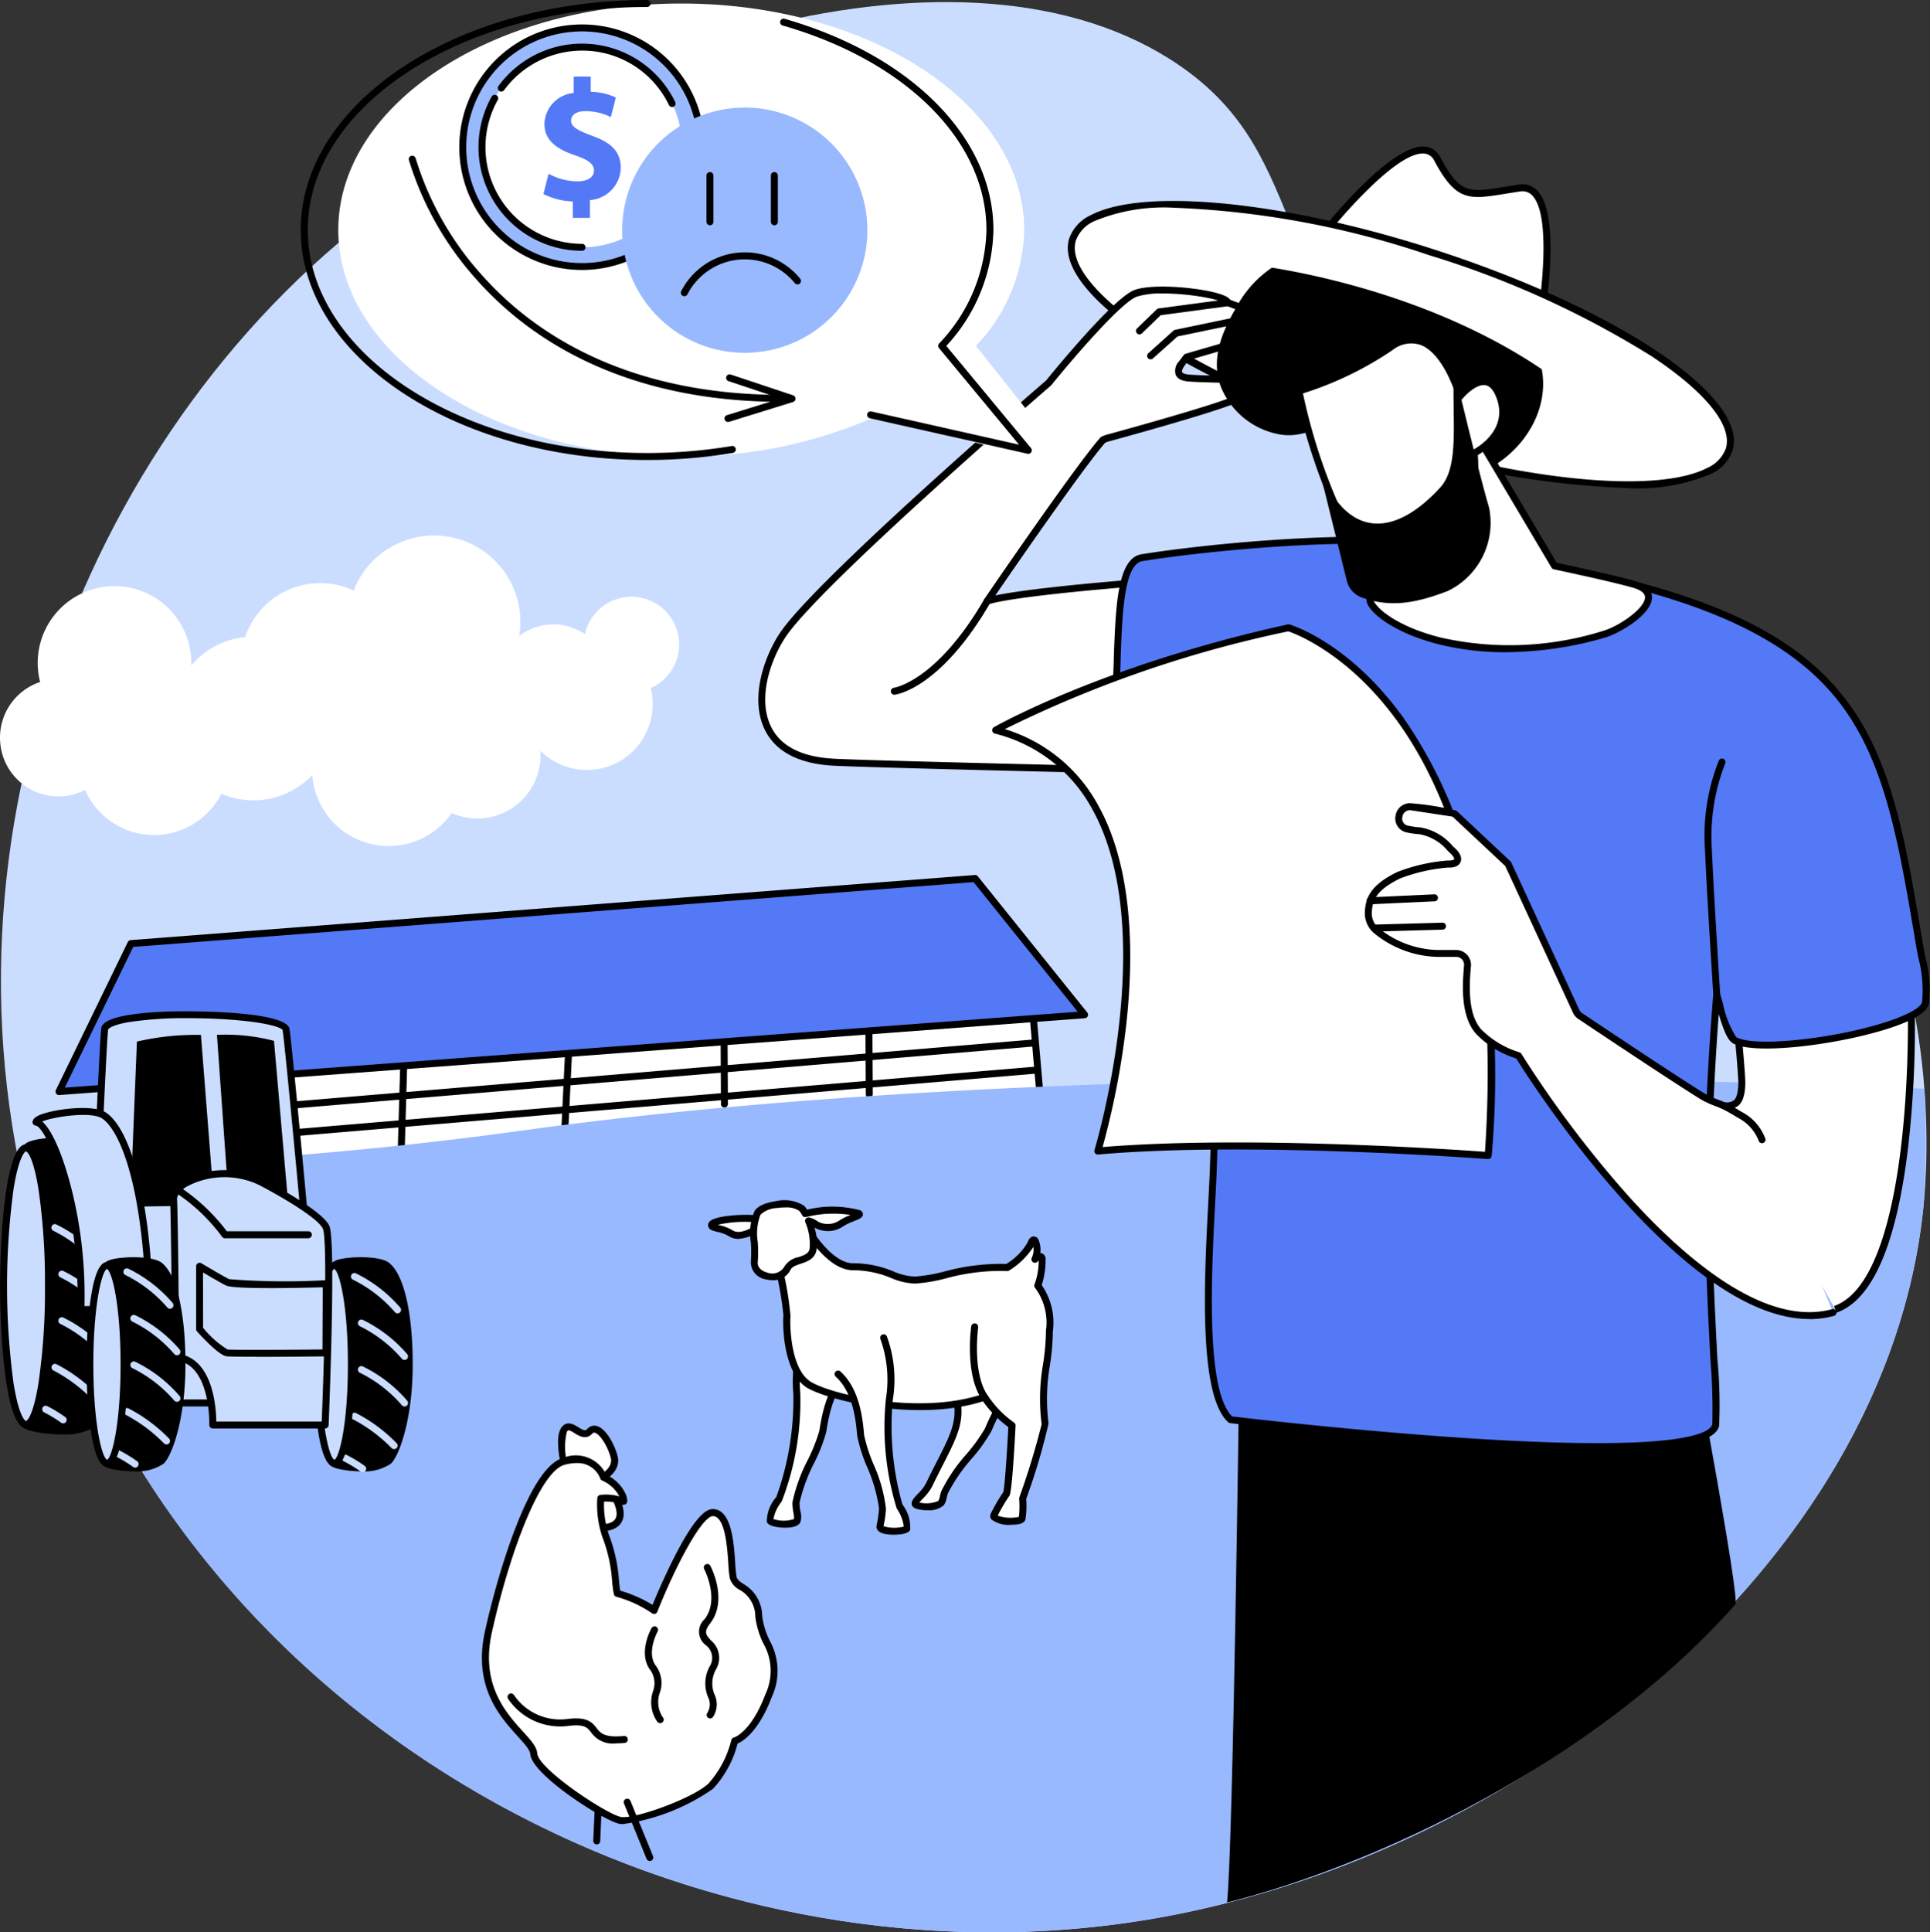 <svg id="グループ_6392" data-name="グループ 6392" xmlns="http://www.w3.org/2000/svg" xmlns:xlink="http://www.w3.org/1999/xlink" width="130" height="130.127" viewBox="0 0 130 130.127">
  <rect x="0" y="0" width="130" height="130.127" fill="#333333" stroke="none"/>
  <defs>
    <clipPath id="clip-path">
      <rect id="長方形_10610" data-name="長方形 10610" width="130" height="130.127" fill="none"/>
    </clipPath>
  </defs>
  <g id="グループ_6391" data-name="グループ 6391" clip-path="url(#clip-path)">
    <path id="パス_33051" data-name="パス 33051" d="M98.688,33.729c-13.567-13.685-9.683-22.261-18.966-28.6C65.438-4.618,38.778,3.77,23.05,17.18,3.787,33.6-6.152,63.592,5.17,90.722c12.057,28.892,43.782,43.89,72.09,39.37,25.279-4.036,50.129-24,52.619-47.951.27-2.6,1.461-16.627-6.895-28.724-6.907-10-13.541-8.84-24.3-19.688" transform="translate(-0.331 -0.759)" fill="#caddff"/>
    <path id="パス_33052" data-name="パス 33052" d="M46.794,429.415l-.858,7.954,62.973-4.778-.754-8.7Z" transform="translate(-38.735 -357.444)" fill="#fff"/>
    <path id="パス_33053" data-name="パス 33053" d="M44.67,436.338a.235.235,0,0,1-.234-.26l.858-7.954a.235.235,0,0,1,.213-.209l61.361-5.525a.235.235,0,0,1,.255.214l.754,8.7a.234.234,0,0,1-.216.255l-62.973,4.778H44.67m1.071-7.972-.807,7.481,62.454-4.738-.713-8.23Z" transform="translate(-37.47 -356.179)"/>
    <path id="パス_33054" data-name="パス 33054" d="M47.68,452.218a.235.235,0,0,1-.019-.469l61.957-5.19a.235.235,0,0,1,.039.469L47.7,452.217h-.02" transform="translate(-40.008 -376.559)"/>
    <path id="パス_33055" data-name="パス 33055" d="M47.375,463.911a.235.235,0,0,1-.019-.469l62.215-5.248a.235.235,0,0,1,.04.469L47.395,463.91h-.02" transform="translate(-39.75 -386.371)"/>
    <path id="パス_33056" data-name="パス 33056" d="M242.954,448.651l-.287,5.94Z" transform="translate(-204.629 -378.324)" fill="#fff"/>
    <path id="パス_33057" data-name="パス 33057" d="M241.4,453.56h-.011a.235.235,0,0,1-.224-.246l.287-5.94a.235.235,0,1,1,.47.023l-.287,5.94a.235.235,0,0,1-.235.224" transform="translate(-203.364 -377.058)"/>
    <path id="パス_33058" data-name="パス 33058" d="M172.52,452.957l-.2,6.9Z" transform="translate(-145.312 -381.955)" fill="#fff"/>
    <path id="パス_33059" data-name="パス 33059" d="M171.06,458.821h-.007a.235.235,0,0,1-.228-.242l.2-6.9a.231.231,0,0,1,.242-.228.235.235,0,0,1,.228.242l-.2,6.9a.235.235,0,0,1-.235.228" transform="translate(-144.047 -380.688)"/>
    <path id="パス_33060" data-name="パス 33060" d="M103.979,460.881l-.322,5.252Z" transform="translate(-87.409 -388.637)" fill="#fff"/>
    <path id="パス_33061" data-name="パス 33061" d="M102.392,465.1h-.015a.235.235,0,0,1-.22-.249l.322-5.252a.235.235,0,0,1,.469.029l-.322,5.252a.235.235,0,0,1-.234.221" transform="translate(-86.144 -387.373)"/>
    <path id="パス_33062" data-name="パス 33062" d="M311.14,443.32l.026,4.859Z" transform="translate(-262.368 -373.829)" fill="#fff"/>
    <path id="パス_33063" data-name="パス 33063" d="M309.9,447.15a.235.235,0,0,1-.235-.234l-.026-4.859a.235.235,0,0,1,.234-.236h0a.235.235,0,0,1,.235.234l.026,4.859a.235.235,0,0,1-.234.236Z" transform="translate(-261.103 -372.565)"/>
    <path id="パス_33064" data-name="パス 33064" d="M373.377,439.1l.026,4.859Z" transform="translate(-314.85 -370.274)" fill="#fff"/>
    <path id="パス_33065" data-name="パス 33065" d="M372.138,442.932a.235.235,0,0,1-.235-.234l-.026-4.859a.235.235,0,0,1,.234-.236.238.238,0,0,1,.236.234l.026,4.859a.235.235,0,0,1-.234.236Z" transform="translate(-313.585 -369.009)"/>
    <path id="パス_33066" data-name="パス 33066" d="M25.357,391.761l69.078-5.175-7.371-9.174L30.2,381.795Z" transform="translate(-21.382 -318.251)" fill="#5479f7"/>
    <path id="パス_33067" data-name="パス 33067" d="M24.091,390.728a.235.235,0,0,1-.211-.338l4.844-9.965a.234.234,0,0,1,.193-.132l56.863-4.384a.231.231,0,0,1,.2.087l7.371,9.174a.235.235,0,0,1-.166.382l-69.079,5.175h-.018m5-9.977-4.607,9.477,68.225-5.111-7.013-8.729Z" transform="translate(-20.116 -316.984)"/>
    <path id="パス_33068" data-name="パス 33068" d="M136.8,472.112h0a64.163,64.163,0,0,0,.073-8.065c-14.736-.639-58.836-1.994-93.611,2.7A272.5,272.5,0,0,1,8.6,469.393q.077.37.158.74.066.3.135.6t.143.607q.085.355.175.709.076.3.155.6.089.338.182.676t.191.677q.072.249.146.5.127.427.261.854c.037.117.073.235.111.352q.159.5.328.995.051.151.1.3.179.52.368,1.038c.029.079.058.158.087.237q.2.547.414,1.093l.06.152q.229.581.47,1.161l0,.011v0c12.058,28.891,43.781,43.888,72.089,39.368,25.279-4.036,50.129-24,52.619-47.951" transform="translate(-7.25 -390.73)" fill="#99b9ff"/>
    <path id="パス_33069" data-name="パス 33069" d="M581.386,76.725s1.931-10.226-1.3-9.746-3.956.967-5.518-1.946-8.01,5.44-8.01,5.44Z" transform="translate(-477.753 -54.318)" fill="#fff"/>
    <path id="パス_33070" data-name="パス 33070" d="M580.121,75.7a.234.234,0,0,1-.091-.018l-14.823-6.253a.235.235,0,0,1-.095-.36c.2-.259,4.932-6.337,7.341-6.143a1.284,1.284,0,0,1,1.063.735c1.319,2.461,1.9,2.367,4.342,1.972.287-.047.6-.1.935-.147a1.364,1.364,0,0,1,1.249.412c1.757,1.827.372,9.294.312,9.611a.235.235,0,0,1-.231.192m-14.449-6.585,14.27,6.019c.4-2.287,1.022-7.6-.241-8.911a.908.908,0,0,0-.841-.273c-.335.05-.644.1-.929.146-2.508.407-3.353.544-4.831-2.213a.83.83,0,0,0-.687-.489c-1.715-.147-5.278,3.874-6.741,5.721" transform="translate(-476.489 -53.056)"/>
    <path id="パス_33071" data-name="パス 33071" d="M504.649,104.279c-1.088,3.448-11.869,3.07-24.08-.844s-21.228-9.883-20.14-13.331,11.869-3.07,24.08.844,21.228,9.883,20.14,13.331" transform="translate(-388.181 -73.992)" fill="#fff"/>
    <path id="パス_33072" data-name="パス 33072" d="M496.6,105.653a60.914,60.914,0,0,1-17.362-3.2c-12.523-4.014-21.437-10-20.293-13.625a2.759,2.759,0,0,1,1.479-1.571c3.568-1.846,12.983-.916,22.9,2.261,12.523,4.014,21.437,10,20.293,13.625a2.758,2.758,0,0,1-1.479,1.571,12.71,12.71,0,0,1-5.535.941M465.96,86.77a12.225,12.225,0,0,0-5.32.9,2.313,2.313,0,0,0-1.247,1.295c-.485,1.536,1.333,3.8,4.989,6.224a63.069,63.069,0,0,0,15,6.812c9.8,3.143,19.071,4.085,22.537,2.292A2.314,2.314,0,0,0,503.164,103c.484-1.536-1.334-3.8-4.988-6.224a63.072,63.072,0,0,0-15-6.812A60.564,60.564,0,0,0,465.96,86.77" transform="translate(-386.921 -72.783)"/>
    <path id="パス_33073" data-name="パス 33073" d="M528.084,587.26s-.408,31.523-.815,35.2c9.785-2.451,24.768-9.356,34.246-20.08.268-.587-2.65-16.141-2.65-16.141Z" transform="translate(-444.619 -494.345)"/>
    <path id="パス_33074" data-name="パス 33074" d="M739.647,415.3a1.014,1.014,0,0,0,.919-.072c.374-.194.5-.93.458-1.681-.149-2.641-.534-4.858-.292-4.9l10.984-4.352c.609-.117.519.332.577.949.416,4.446.466,21.947-4.967,23.831Z" transform="translate(-623.706 -340.897)" fill="#fff"/>
    <path id="パス_33075" data-name="パス 33075" d="M746.883,428.023l-.154-.444c5.167-1.793,5.247-18.905,4.81-23.587-.009-.1-.015-.2-.02-.288a1.1,1.1,0,0,0-.074-.453.3.3,0,0,0-.183,0l-10.886,4.314a15.138,15.138,0,0,0,.125,1.821c.08.808.179,1.813.239,2.882.026.468.022,1.589-.585,1.9a1.243,1.243,0,0,1-1.123.078l.193-.429a.789.789,0,0,0,.714-.066c.237-.122.373-.722.331-1.459-.06-1.059-.158-2.059-.238-2.862-.173-1.748-.217-2.2.11-2.281l10.988-4.354.022,0a.694.694,0,0,1,.581.09c.219.17.235.461.255.8.005.085.01.176.019.271a71.522,71.522,0,0,1-.291,12.926c-.78,6.556-2.406,10.308-4.833,11.15" transform="translate(-623.188 -339.633)"/>
    <path id="パス_33076" data-name="パス 33076" d="M350.351,134.709l.236-.1s6.861-1.86,8.6-2.592c.177-.074-.283-1.381-.283-1.381s-2.013-.03-2.782-.093c-.711-.059-.893-.4-.444-1.008l.3-.4,4.446-1.291a.946.946,0,0,0,.583-1.3.847.847,0,0,0-.462-.418l-1.778-.664c-.224-.626-4.818-1.165-6.234-.622s-5.844,6.026-5.844,6.026-15.034,12.971-17.786,16.8c-1.817,2.529-3.211,8.273,3.109,8.732,1.881.137,22.882.613,22.882.613l3.958-13.141c-11.466.766-15.543,1.4-16.308,1.7,0,0,6.011-8.812,7.8-10.866" transform="translate(-276.058 -105.084)" fill="#fff"/>
    <path id="パス_33077" data-name="パス 33077" d="M353.626,155.986h-.005c-.858-.019-21.028-.478-22.894-.613-2.265-.165-3.764-1-4.455-2.474-1.039-2.221.132-5.182,1.173-6.63,2.716-3.781,16.993-16.126,17.807-16.828.319-.394,4.5-5.533,5.929-6.081,1.325-.506,5.01-.121,6.1.381a.942.942,0,0,1,.377.271l1.7.635a1.084,1.084,0,0,1,.59.533,1.13,1.13,0,0,1,.018.953,1.188,1.188,0,0,1-.742.672l-4.373,1.27-.251.339c-.184.248-.218.405-.189.469s.165.139.463.164c.752.062,2.746.092,2.766.092a.235.235,0,0,1,.218.157c.533,1.516.313,1.608.152,1.676-1.714.719-8.174,2.478-8.618,2.6l-.171.071c-1.547,1.793-6.081,8.367-7.393,10.279,1.345-.287,5.134-.837,15.739-1.545a.239.239,0,0,1,.2.088.236.236,0,0,1,.041.214l-3.958,13.141a.236.236,0,0,1-.225.167m-.527-32.4a5.415,5.415,0,0,0-1.75.215c-1.114.426-4.524,4.442-5.745,5.954a.244.244,0,0,1-.029.03c-.15.129-15.044,13-17.749,16.76-.976,1.358-2.082,4.119-1.128,6.157.613,1.311,1.98,2.053,4.063,2.2,1.761.128,20.64.561,22.691.608l3.809-12.645c-13.437.906-15.6,1.544-15.9,1.663a.235.235,0,0,1-.282-.351c.246-.36,6.04-8.848,7.822-10.888a.236.236,0,0,1,.087-.063l.236-.1.029-.01c.067-.018,6.6-1.794,8.469-2.539a6,6,0,0,0-.255-.975c-.5-.009-1.985-.038-2.632-.091-.451-.037-.738-.185-.853-.439a.947.947,0,0,1,.239-.943l.3-.4a.236.236,0,0,1,.123-.086l4.446-1.291a.717.717,0,0,0,.444-.407.661.661,0,0,0-.007-.557.613.613,0,0,0-.334-.3l-1.778-.664a.236.236,0,0,1-.139-.141c-.216-.322-2.425-.7-4.179-.7" transform="translate(-274.787 -103.822)"/>
    <path id="パス_33078" data-name="パス 33078" d="M493.153,137.361a.235.235,0,0,1-.157-.41l1.7-1.526a.236.236,0,0,1,.109-.055l5.619-1.166a.235.235,0,1,1,.1.461l-5.557,1.153L493.31,137.3a.233.233,0,0,1-.157.06" transform="translate(-415.652 -113.162)"/>
    <path id="パス_33079" data-name="パス 33079" d="M488.337,130.887a.235.235,0,0,1-.163-.4l1.33-1.285a.236.236,0,0,1,.132-.064l4.636-.619a.235.235,0,0,1,.062.466l-4.56.608-1.274,1.231a.234.234,0,0,1-.163.066" transform="translate(-411.591 -108.369)"/>
    <path id="パス_33080" data-name="パス 33080" d="M384.288,264.368s2.922-.34,6.251-6.06Z" transform="translate(-324.05 -217.818)" fill="#fff"/>
    <path id="パス_33081" data-name="パス 33081" d="M383.023,263.338a.235.235,0,0,1-.028-.468c.038-.005,2.869-.434,6.077-5.945a.235.235,0,0,1,.406.237c-3.35,5.755-6.3,6.16-6.427,6.175h-.028" transform="translate(-322.785 -216.553)"/>
    <path id="パス_33082" data-name="パス 33082" d="M514.8,291.6c.2-.8-.473-8.054-.515-15.936-.031-5.859.585-13.031.585-13.031.264.812.707,2.772,1.2,3.053,1.967,1.12,12.536-.828,12.861-2.518a13.176,13.176,0,0,0-.442-4.122c-2.274-13.5-3.508-20.66-21.948-24.692a97.76,97.76,0,0,0-10.787-2.145c-5.914-.57-14.628.2-19.6.983-2.056.326-1.4,6.938-1.928,10.416-.324,2.15-.045,3.371-.6,5.035-1.62,4.894,7.56-1.127,7.56,6.313,0,4.7-.007,13.036-.231,19.37-.154,4.366-1.121,14.878,1.159,16.918,0,0,31.813,3.826,32.677.356" transform="translate(-399.234 -195.647)" fill="#5479f7"/>
    <path id="パス_33083" data-name="パス 33083" d="M505.6,292.037c-2.4,0-5.328-.111-8.737-.332-7.975-.517-15.948-1.471-16.028-1.48a.236.236,0,0,1-.129-.058c-2.024-1.811-1.616-9.622-1.347-14.791.046-.891.087-1.661.11-2.311.231-6.52.231-15.194.231-19.362,0-3.873-2.549-3.877-4.8-3.88-1.212,0-2.258,0-2.726-.652a2.039,2.039,0,0,1-.025-1.854,9.283,9.283,0,0,0,.392-2.7,20.621,20.621,0,0,1,.2-2.292,36.544,36.544,0,0,0,.259-3.764c.126-3.39.246-6.592,1.865-6.849,4.54-.72,13.521-1.577,19.654-.985a61.9,61.9,0,0,1,7.886,1.485c.942.217,1.916.443,2.928.664,18.625,4.073,19.87,11.465,22.13,24.883.06.354.125.7.189,1.033a8.829,8.829,0,0,1,.251,3.173c-.076.4-.521.78-1.358,1.165-2.975,1.37-10.2,2.454-11.851,1.513-.368-.21-.65-.96-.949-1.964-.173,2.325-.507,7.416-.484,11.737.023,4.348.237,8.479.393,11.494a32.313,32.313,0,0,1,.115,4.5c-.146.586-.894,1.387-5.689,1.587q-1.127.047-2.48.047m-24.633-2.27c.838.1,8.382.98,15.927,1.469,14.374.932,16.27-.351,16.418-.946a40.112,40.112,0,0,0-.129-4.362c-.156-3.02-.371-7.157-.394-11.516-.031-5.8.579-12.981.585-13.053a.235.235,0,0,1,.458-.053c.059.182.124.411.2.676a6.567,6.567,0,0,0,.893,2.245c1.422.81,8.359-.121,11.421-1.531.925-.426,1.072-.72,1.093-.827a8.549,8.549,0,0,0-.252-3c-.064-.336-.13-.684-.191-1.043-1.115-6.619-2-11.848-4.87-15.8-3-4.12-8.21-6.8-16.9-8.7-1.015-.222-1.99-.447-2.933-.665a61.571,61.571,0,0,0-7.826-1.476c-6.09-.588-15.019.266-19.536.982-1.238.2-1.36,3.493-1.469,6.4a36.8,36.8,0,0,1-.264,3.817,20.211,20.211,0,0,0-.191,2.242,9.653,9.653,0,0,1-.415,2.832c-.224.676-.237,1.158-.04,1.431.327.453,1.307.455,2.345.457,2.223,0,5.267.008,5.267,4.35,0,4.171,0,12.85-.231,19.379-.023.653-.063,1.425-.11,2.319-.246,4.725-.657,12.6,1.138,14.366m32.573.58h0Z" transform="translate(-397.974 -194.389)"/>
    <path id="パス_33084" data-name="パス 33084" d="M734.946,327.373a13.543,13.543,0,0,0-.917,5.822c.153,3.523.567,9.853.567,9.853Z" transform="translate(-618.956 -276.057)" fill="#5479f7"/>
    <path id="パス_33085" data-name="パス 33085" d="M733.33,342.017a.235.235,0,0,1-.234-.22c0-.063-.416-6.372-.567-9.858a13.659,13.659,0,0,1,.939-5.931.235.235,0,0,1,.426.2,13.459,13.459,0,0,0-.9,5.712c.151,3.481.563,9.784.567,9.848a.235.235,0,0,1-.219.25h-.016" transform="translate(-617.69 -274.791)"/>
    <path id="パス_33086" data-name="パス 33086" d="M447.576,269.71s15.594,4.6,13.454,35.542c0,0-15.9-1.225-26.3-.306,0,0,7.491-24.512-6.88-28.342,0,0,7.185-4.136,19.722-6.894" transform="translate(-360.787 -227.433)" fill="#fff"/>
    <path id="パス_33087" data-name="パス 33087" d="M459.764,304.223h-.018c-.159-.012-16-1.213-26.257-.307a.235.235,0,0,1-.246-.3c.045-.146,4.418-14.729-.148-22.952a10.268,10.268,0,0,0-6.567-5.094.235.235,0,0,1-.057-.431c.072-.042,7.361-4.186,19.789-6.92a.236.236,0,0,1,.117,0c.162.048,4.017,1.229,7.654,6.254a30.767,30.767,0,0,1,4.763,10.849A61.888,61.888,0,0,1,460,304a.235.235,0,0,1-.235.219m-17.037-1.116c7.75,0,15.39.525,16.819.629,1.047-15.738-2.61-24.428-5.872-28.952-3.311-4.593-6.892-5.93-7.375-6.094a79.53,79.53,0,0,0-19.094,6.585,10.669,10.669,0,0,1,6.3,5.159c2.442,4.4,2.36,10.508,1.862,14.861a54.431,54.431,0,0,1-1.579,8.124c2.738-.227,5.847-.311,8.938-.311" transform="translate(-359.522 -226.169)"/>
    <path id="パス_33088" data-name="パス 33088" d="M614.487,369.026a3.134,3.134,0,0,0-1.532-1.694c-.245-.155-.5-.3-.75-.441-.562-.313-1.179-.451-1.731-.791-2.085-1.286-8.19-5.376-8.19-5.376a.762.762,0,0,1-.31-.34l-4.584-9.926,0,0-3.634-3.409s-2.85-.431-2.85-.431a.761.761,0,0,0-.3,1.491,5.4,5.4,0,0,0,.826.115,3.876,3.876,0,0,1,2.248,1.37c.519.486.379.9-.331.868a11.987,11.987,0,0,0-3.325.753c-1.671.819-2.04,1.569-2.051,2.617-.017,1.566,3.08,2.654,4.646,2.651l1.277,0a.761.761,0,0,1,.76.826c-.113,1.333-.237,3.293.731,4.417a6.346,6.346,0,0,0,2.7,1.634c.057.1,12.18,19.763,21.194,17.3Z" transform="translate(-495.805 -292.273)" fill="#fff"/>
    <path id="パス_33089" data-name="パス 33089" d="M616.409,379.831c-8.583,0-18.919-16.218-19.741-17.546a6.423,6.423,0,0,1-2.725-1.679c-1.07-1.242-.886-3.42-.788-4.59a.526.526,0,0,0-.524-.571h0l-1.277,0h-.008a7.015,7.015,0,0,1-4.288-1.625,1.768,1.768,0,0,1-.587-1.264c.012-1.09.381-1.943,2.183-2.826a12.046,12.046,0,0,1,3.409-.776h.032c.264.012.38-.05.393-.083s-.021-.179-.235-.379l-.188-.179a3.243,3.243,0,0,0-1.915-1.128,5.7,5.7,0,0,1-.862-.12.959.959,0,0,1-.744-1.143.977.977,0,0,1,1.129-.81,17.464,17.464,0,0,1,2.975.492l3.634,3.409a.268.268,0,0,1,.052.07l4.587,9.932a.524.524,0,0,0,.215.235c.074.049,6.139,4.111,8.2,5.38a5.509,5.509,0,0,0,.89.413,6.887,6.887,0,0,1,.832.373c.3.166.54.308.761.448a3.332,3.332,0,0,1,1.634,1.831.235.235,0,0,1-.454.123,2.936,2.936,0,0,0-1.431-1.556c-.213-.135-.448-.273-.738-.435a6.408,6.408,0,0,0-.775-.346,5.957,5.957,0,0,1-.965-.451c-2.065-1.273-8.136-5.34-8.2-5.381a.977.977,0,0,1-.393-.437l-4.566-9.886L592.38,346l-2.777-.42a.506.506,0,0,0-.6.432.485.485,0,0,0,.386.6,5.213,5.213,0,0,0,.79.11,3.655,3.655,0,0,1,2.209,1.258l.184.175c.455.426.412.751.346.906s-.254.395-.833.369a11.672,11.672,0,0,0-3.227.729c-1.6.784-1.909,1.452-1.92,2.409a1.32,1.32,0,0,0,.451.928,6.579,6.579,0,0,0,3.953,1.486h.007l1.277,0h0a1,1,0,0,1,.993,1.081c-.093,1.1-.266,3.152.675,4.244a6.152,6.152,0,0,0,2.587,1.562.235.235,0,0,1,.141.112,73.5,73.5,0,0,0,7.249,9.615c3.738,4.137,9.145,8.809,13.677,7.57a.235.235,0,0,1,.124.454,6.315,6.315,0,0,1-1.669.22" transform="translate(-494.54 -291.007)"/>
    <path id="パス_33090" data-name="パス 33090" d="M593.115,385.687l-4.332.2Z" transform="translate(-496.49 -325.23)" fill="#fff"/>
    <path id="パス_33091" data-name="パス 33091" d="M587.519,384.861a.235.235,0,0,1-.011-.47l4.331-.2a.235.235,0,1,1,.022.47l-4.332.2h-.011" transform="translate(-495.227 -323.964)"/>
    <path id="パス_33092" data-name="パス 33092" d="M595.433,397.9l-4.536.128Z" transform="translate(-498.273 -335.532)" fill="#fff"/>
    <path id="パス_33093" data-name="パス 33093" d="M589.632,397a.235.235,0,0,1-.006-.47l4.535-.128h.007a.235.235,0,0,1,.006.47l-4.535.127h-.007" transform="translate(-497.008 -334.267)"/>
    <path id="パス_33094" data-name="パス 33094" d="M526.607,114.991a7.456,7.456,0,0,0-2.348,2.575c-.731,1.286-1.892,3.325-1.087,5.464a5.284,5.284,0,0,0,4.058,3.207c1.52.212,2.048-.569,3.068-.1,2.562,1.177,5.6,3.554,8.565,3.16,3.619-.482,6.581-3.977,5.919-7.471-6.855-4.616-14.881-6.306-18.175-6.836" transform="translate(-440.934 -96.966)"/>
    <path id="パス_33095" data-name="パス 33095" d="M590.448,179.063l.973,2.114s-2.969,1.1-2.66,1.851c.611,1.483,6.558,4.776,15.718,2.182,1.38-.391,4.638-2.605,2.041-3.363-1.425-.416-5.354-1.245-5.354-1.245l-6.9-11.626Z" transform="translate(-496.453 -142.489)" fill="#fff"/>
    <path id="パス_33096" data-name="パス 33096" d="M596.613,185.146a18.437,18.437,0,0,1-4.52-.535c-2.694-.681-4.46-1.9-4.813-2.758a.565.565,0,0,1,.014-.451c.293-.67,1.869-1.353,2.544-1.619l-.868-1.886a.235.235,0,0,1,.427-.2l.973,2.114a.235.235,0,0,1-.132.319c-.866.321-2.314,1-2.514,1.457-.023.053-.014.074-.01.084.24.581,1.671,1.768,4.493,2.481a21.076,21.076,0,0,0,10.943-.436c1.068-.3,2.842-1.513,2.845-2.268,0-.271-.27-.487-.806-.644-1.4-.409-5.3-1.232-5.336-1.241a.236.236,0,0,1-.154-.11l-6.9-11.626a.235.235,0,1,1,.4-.24l6.85,11.537c.637.135,3.963.846,5.27,1.228.948.277,1.146.749,1.144,1.1,0,1.181-2.264,2.457-3.187,2.718a24.434,24.434,0,0,1-6.667.975" transform="translate(-495.19 -141.224)"/>
    <path id="パス_33097" data-name="パス 33097" d="M569.891,153.619s.8,5.958-4.143,7.991c-1.8.743-3.337-.8-4.545-3.007a39.352,39.352,0,0,1-3.12-9.171,22.206,22.206,0,0,0,6.17-2.942c3.168-2.158,4.676,3.314,4.676,3.314s1.831-2.269,2.686.012c.934,2.5-1.724,3.8-1.724,3.8" transform="translate(-470.603 -123.102)" fill="#fff"/>
    <path id="パス_33098" data-name="パス 33098" d="M563.559,160.771c-1.335,0-2.618-1.112-3.826-3.322a39.886,39.886,0,0,1-3.144-9.237.235.235,0,0,1,.171-.274,22.188,22.188,0,0,0,6.1-2.909,2.453,2.453,0,0,1,2.3-.413c1.469.54,2.314,2.592,2.613,3.465a2.206,2.206,0,0,1,1.683-.77c.486.079.863.467,1.12,1.155.864,2.307-1.127,3.68-1.695,4.016.082.985.285,6.191-4.3,8.078a2.652,2.652,0,0,1-1.014.21m-6.464-12.44a38.463,38.463,0,0,0,3.051,8.893c1.378,2.519,2.807,3.5,4.249,2.9,4.719-1.942,4.007-7.685,4-7.742a.235.235,0,0,1,.129-.242c.1-.052,2.454-1.249,1.607-3.51-.194-.519-.448-.807-.755-.856-.573-.091-1.3.624-1.527.909a.235.235,0,0,1-.41-.085c-.008-.03-.832-2.95-2.446-3.542a2.01,2.01,0,0,0-1.871.36,23.148,23.148,0,0,1-6.026,2.913" transform="translate(-469.338 -121.835)"/>
    <path id="パス_33099" data-name="パス 33099" d="M574.8,157.994c-.106,3.829.388,6.658-.93,8.087-3.72,4.031-6.935,2.772-8.344-2.116l2.071,8.375a1.6,1.6,0,0,0,1,1.122c2.106.77,3.932.269,5.787-.427a5.1,5.1,0,0,0,2.793-5.638c-.723-2.439-2.374-9.4-2.374-9.4" transform="translate(-476.88 -133.228)"/>
    <path id="パス_33100" data-name="パス 33100" d="M.039,244.239A3.933,3.933,0,0,0,5.734,247.2a5.072,5.072,0,0,0,9.172.258,5.477,5.477,0,0,0,6.125-1.255c.008.1.019.205.033.308a5.166,5.166,0,0,0,9.364,2.246,4.222,4.222,0,0,0,2.321.327,4.265,4.265,0,0,0,3.651-4.521,4.437,4.437,0,0,0,7.523-3.78c-.021-.15-.05-.3-.085-.441a3.213,3.213,0,1,0-4.44-3.637,3.786,3.786,0,0,0-4.427.131,5.813,5.813,0,0,0-11.151-3.065,5.344,5.344,0,0,0-7.311,3.139c-.07.007-.141.014-.211.024a5.463,5.463,0,0,0-3.417,1.887,5.25,5.25,0,0,0-.047-.888,5.172,5.172,0,1,0-10.132,2,3.949,3.949,0,0,0-2.663,4.3" transform="translate(0 -194.005)" fill="#fff"/>
    <path id="パス_33101" data-name="パス 33101" d="M39.481,455.307s.68-16.482.857-18.4c.135-1.458,12.02-1.195,12.222,0s1.747,18.157,1.747,18.157Z" transform="translate(-33.292 -367.584)" fill="#caddff"/>
    <path id="パス_33102" data-name="パス 33102" d="M38.216,454.318a.235.235,0,0,1-.235-.245c.028-.673.683-16.51.858-18.408.023-.252.094-1.02,4.462-1.185,1.583-.06,8.021-.04,8.225,1.167.2,1.19,1.687,17.482,1.75,18.175a.235.235,0,0,1-.23.256l-14.827.239Zm6.5-19.394a25.213,25.213,0,0,0-4.063.274c-1.085.193-1.34.434-1.348.51-.162,1.758-.76,16.063-.846,18.135l14.324-.231c-.193-2.116-1.537-16.794-1.722-17.887-.095-.2-1.293-.579-4.095-.738-.75-.042-1.513-.063-2.251-.063" transform="translate(-32.027 -366.359)"/>
    <path id="パス_33103" data-name="パス 33103" d="M97.066,444.979a12.915,12.915,0,0,0-3.842-.405l.809,11.413,4,.072Z" transform="translate(-78.611 -374.886)"/>
    <path id="パス_33104" data-name="パス 33104" d="M56.412,445.054a17.666,17.666,0,0,1,4.313-.45l.9,11.48-5.661.09Z" transform="translate(-47.191 -374.912)"/>
    <rect id="長方形_10609" data-name="長方形 10609" width="10.513" height="3.77" transform="translate(10.839 90.707)" fill="#caddff"/>
    <path id="パス_33105" data-name="パス 33105" d="M78.4,581.406H67.882a.235.235,0,0,1-.235-.235V577.4a.235.235,0,0,1,.235-.235H78.4a.235.235,0,0,1,.235.235v3.77a.235.235,0,0,1-.235.235m-10.279-.47H78.16v-3.3H68.117Z" transform="translate(-57.043 -486.694)"/>
    <path id="パス_33106" data-name="パス 33106" d="M146.694,548.576c0,3.677-.93,6.106-1.4,6.514-.865.758-3.649.409-3.786.072-.414-1.011-.234-12.216.173-13.245.141-.357,2.853-.5,3.5,0,.862.668,1.507,2.981,1.507,6.658" transform="translate(-119.132 -456.698)"/>
    <path id="パス_33107" data-name="パス 33107" d="M142.223,554.526a6.985,6.985,0,0,1-1.478-.152c-.514-.121-.633-.257-.681-.375-.415-1.014-.27-12.3.172-13.42.057-.144.206-.242.484-.318.763-.209,2.76-.261,3.38.219,1,.776,1.6,3.334,1.6,6.844,0,3.815-.961,6.24-1.475,6.691a3.2,3.2,0,0,1-2,.512m-1.734-.733c.315.218,2.685.516,3.424-.132.387-.339,1.315-2.644,1.315-6.337,0-3.963-.732-5.942-1.416-6.473a5.4,5.4,0,0,0-3.149-.071c-.395,1.175-.538,11.921-.174,13.013" transform="translate(-117.901 -455.445)"/>
    <path id="パス_33108" data-name="パス 33108" d="M153.942,549.615a.235.235,0,0,1-.18-.084,9.015,9.015,0,0,0-2.821-2.184.235.235,0,0,1,.193-.429,9.319,9.319,0,0,1,2.988,2.31.235.235,0,0,1-.18.387" transform="translate(-127.164 -461.171)" fill="#caddff"/>
    <path id="パス_33109" data-name="パス 33109" d="M153.707,609.352a.234.234,0,0,1-.169-.071,10.283,10.283,0,0,0-2.6-1.935.235.235,0,0,1,.2-.425,10.551,10.551,0,0,1,2.738,2.031.235.235,0,0,1-.169.4" transform="translate(-127.163 -511.766)" fill="#caddff"/>
    <path id="パス_33110" data-name="パス 33110" d="M148.229,626.086a.234.234,0,0,1-.135-.043,8.86,8.86,0,0,0-1.151-.7.235.235,0,0,1,.2-.425,9.145,9.145,0,0,1,1.22.74.235.235,0,0,1-.136.427" transform="translate(-123.797 -526.942)" fill="#caddff"/>
    <path id="パス_33111" data-name="パス 33111" d="M156.935,569.615a.235.235,0,0,1-.18-.084,9.01,9.01,0,0,0-2.821-2.184.235.235,0,0,1,.193-.429,9.319,9.319,0,0,1,2.989,2.31.235.235,0,0,1-.18.387" transform="translate(-129.688 -478.035)" fill="#caddff"/>
    <path id="パス_33112" data-name="パス 33112" d="M156.935,589.614a.235.235,0,0,1-.18-.084,8.983,8.983,0,0,0-2.821-2.184.235.235,0,0,1,.193-.429,9.32,9.32,0,0,1,2.989,2.31.235.235,0,0,1-.18.387" transform="translate(-129.687 -494.9)" fill="#caddff"/>
    <path id="パス_33113" data-name="パス 33113" d="M138.584,550.322c0,3.677-.516,6.659-1.153,6.659s-1.153-2.981-1.153-6.659.516-6.659,1.153-6.659,1.153,2.981,1.153,6.659" transform="translate(-114.916 -458.443)" fill="#caddff"/>
    <path id="パス_33114" data-name="パス 33114" d="M136.167,555.951c-1.373,0-1.389-6.612-1.389-6.894s.016-6.893,1.389-6.893,1.388,6.612,1.388,6.893-.016,6.894-1.388,6.894m-.007-13.318c-.318.111-.911,2.352-.911,6.424s.593,6.314.925,6.424c.318-.111.911-2.352.911-6.424s-.593-6.313-.925-6.424" transform="translate(-113.651 -457.179)"/>
    <path id="パス_33115" data-name="パス 33115" d="M80.442,504.767s4,2.074,4.426,3.076-.071,13.3-.071,13.3H77.23s.143-4.363-2.5-4.578c0,0-.071-9.155-.143-10.586s3.6-2.432,5.853-1.216" transform="translate(-62.896 -425.184)" fill="#caddff"/>
    <path id="パス_33116" data-name="パス 33116" d="M83.531,520.09H75.964a.235.235,0,0,1-.235-.243c0-.041.1-4.142-2.282-4.336a.235.235,0,0,1-.216-.232c0-.092-.072-9.167-.142-10.576a1.491,1.491,0,0,1,.846-1.291,5.865,5.865,0,0,1,5.352-.145c.426.221,4.084,2.144,4.532,3.191.437,1.021,0,12.141-.053,13.406a.235.235,0,0,1-.235.226m-7.33-.47h7.1c.2-4.927.375-12.288.081-12.977s-2.741-2.141-4.318-2.959l0,0a5.427,5.427,0,0,0-4.879.128c-.243.153-.647.469-.627.869.066,1.317.13,8.991.141,10.39,2.284.375,2.49,3.62,2.5,4.551" transform="translate(-61.631 -423.893)"/>
    <path id="パス_33117" data-name="パス 33117" d="M15.18,499.982c0,5.145-1.218,8.543-1.829,9.113-1.134,1.06-4.782.572-4.963.1-.543-1.414-.307-17.091.227-18.53.185-.5,3.74-.7,4.59,0,1.129.934,1.976,4.171,1.976,9.315" transform="translate(-6.813 -413.371)"/>
    <path id="パス_33118" data-name="パス 33118" d="M9.679,508.716a8.686,8.686,0,0,1-1.826-.188c-.733-.169-.885-.363-.936-.5-.542-1.412-.352-17.138.226-18.7.067-.182.267-.308.646-.41,1.017-.273,3.539-.33,4.313.311,1.291,1.067,2.061,4.617,2.061,9.5,0,5.239-1.26,8.684-1.9,9.285a3.95,3.95,0,0,1-2.582.7m-2.328-.868a4.355,4.355,0,0,0,1.867.386,4.044,4.044,0,0,0,2.722-.559c.516-.483,1.754-3.741,1.754-8.942,0-5.582-.977-8.378-1.89-9.134-.776-.642-3.91-.4-4.224-.085-.529,1.522-.72,16.931-.228,18.334" transform="translate(-5.562 -412.123)"/>
    <path id="パス_33119" data-name="パス 33119" d="M25.211,528.617a.235.235,0,0,1-.18-.084,9.008,9.008,0,0,0-2.821-2.184.235.235,0,0,1,.193-.429,9.319,9.319,0,0,1,2.988,2.31.235.235,0,0,1-.18.387" transform="translate(-18.612 -443.464)" fill="#caddff"/>
    <path id="パス_33120" data-name="パス 33120" d="M24.975,588.351a.234.234,0,0,1-.169-.071,10.282,10.282,0,0,0-2.6-1.935.235.235,0,0,1,.2-.425,10.551,10.551,0,0,1,2.738,2.031.235.235,0,0,1-.169.4" transform="translate(-18.61 -494.058)" fill="#caddff"/>
    <path id="パス_33121" data-name="パス 33121" d="M19.5,605.088a.234.234,0,0,1-.135-.043,8.861,8.861,0,0,0-1.151-.7.235.235,0,0,1,.2-.425,9.132,9.132,0,0,1,1.22.74.235.235,0,0,1-.136.427" transform="translate(-15.244 -509.236)" fill="#caddff"/>
    <path id="パス_33122" data-name="パス 33122" d="M28.205,548.615a.235.235,0,0,1-.18-.084,9.013,9.013,0,0,0-2.821-2.184.235.235,0,0,1,.193-.429,9.319,9.319,0,0,1,2.988,2.31.235.235,0,0,1-.18.386" transform="translate(-21.136 -460.328)" fill="#caddff"/>
    <path id="パス_33123" data-name="パス 33123" d="M28.205,568.615a.235.235,0,0,1-.18-.084,9.013,9.013,0,0,0-2.821-2.184.235.235,0,0,1,.193-.429,9.319,9.319,0,0,1,2.988,2.31.235.235,0,0,1-.18.387" transform="translate(-21.136 -477.192)" fill="#caddff"/>
    <path id="パス_33124" data-name="パス 33124" d="M4.55,502.424c0,5.145-.677,9.315-1.512,9.315s-1.512-4.171-1.512-9.315.677-9.315,1.512-9.315,1.512,4.171,1.512,9.315" transform="translate(-1.288 -415.813)" fill="#caddff"/>
    <path id="パス_33125" data-name="パス 33125" d="M1.774,510.71c-1.382,0-1.747-6.247-1.747-9.551s.365-9.551,1.747-9.551,1.747,6.247,1.747,9.551-.365,9.551-1.747,9.551m0-18.631s-.444.109-.837,2.531a49,49,0,0,0,0,13.1c.393,2.422.833,2.531.837,2.531s.444-.109.837-2.531a43.074,43.074,0,0,0,.44-6.549,43.074,43.074,0,0,0-.44-6.549c-.393-2.422-.833-2.531-.837-2.531" transform="translate(-0.023 -414.549)"/>
    <path id="パス_33126" data-name="パス 33126" d="M18.369,486.995a29.914,29.914,0,0,1,.127,3.851h4.491a27.753,27.753,0,0,0-.1-4.25c-.485-4.98-1.632-8.03-2.845-8.824-.912-.6-4.43-.055-4.568.447l0,.007c.823.072,2.419,3.885,2.894,8.769" transform="translate(-13.049 -402.659)" fill="#caddff"/>
    <path id="パス_33127" data-name="パス 33127" d="M21.722,489.808H17.231a.235.235,0,0,1-.235-.243,29.565,29.565,0,0,0-.126-3.821c-.5-5.136-2.128-8.508-2.681-8.557a.235.235,0,0,1-.207-.295c.051-.189.23-.328.581-.461.985-.373,3.5-.684,4.345-.129,1.387.908,2.489,4.272,2.95,9a27.988,27.988,0,0,1,.1,4.286.235.235,0,0,1-.235.222m-4.249-.47H21.5a27.657,27.657,0,0,0-.11-3.992c-.526-5.4-1.76-8.009-2.739-8.65-.737-.483-3.275-.11-4.027.213,1.073.9,2.331,4.853,2.714,8.79a30.129,30.129,0,0,1,.135,3.639" transform="translate(-11.784 -401.386)"/>
    <path id="パス_33128" data-name="パス 33128" d="M49.037,548.576c0,3.677-.93,6.106-1.4,6.514-.865.758-3.649.409-3.786.072-.414-1.011-.234-12.216.173-13.245.141-.357,2.853-.5,3.5,0,.862.668,1.507,2.981,1.507,6.658" transform="translate(-36.783 -456.698)"/>
    <path id="パス_33129" data-name="パス 33129" d="M44.565,554.527a6.974,6.974,0,0,1-1.477-.152c-.515-.121-.633-.257-.681-.375-.415-1.014-.271-12.3.172-13.42.057-.144.206-.242.484-.318.763-.209,2.76-.261,3.38.219,1,.776,1.6,3.334,1.6,6.844,0,3.815-.961,6.24-1.475,6.691a3.2,3.2,0,0,1-2,.512m-1.734-.733c.315.218,2.685.516,3.424-.132.387-.339,1.315-2.644,1.315-6.337,0-3.963-.732-5.942-1.416-6.473a5.4,5.4,0,0,0-3.149-.071c-.394,1.175-.538,11.921-.174,13.013" transform="translate(-35.552 -455.446)"/>
    <path id="パス_33130" data-name="パス 33130" d="M56.146,547.616a.235.235,0,0,1-.18-.084,9.009,9.009,0,0,0-2.821-2.184.235.235,0,0,1,.193-.429,9.322,9.322,0,0,1,2.988,2.31.235.235,0,0,1-.18.387" transform="translate(-44.697 -459.485)" fill="#caddff"/>
    <path id="パス_33131" data-name="パス 33131" d="M55.911,607.35a.235.235,0,0,1-.169-.071,10.279,10.279,0,0,0-2.6-1.935.235.235,0,0,1,.2-.425,10.551,10.551,0,0,1,2.738,2.031.235.235,0,0,1-.169.4" transform="translate(-44.697 -510.078)" fill="#caddff"/>
    <path id="パス_33132" data-name="パス 33132" d="M50.433,624.087a.234.234,0,0,1-.135-.043,8.87,8.87,0,0,0-1.151-.7.235.235,0,0,1,.2-.425,9.132,9.132,0,0,1,1.22.74.235.235,0,0,1-.136.427" transform="translate(-41.33 -525.256)" fill="#caddff"/>
    <path id="パス_33133" data-name="パス 33133" d="M59.14,567.615a.235.235,0,0,1-.18-.084,9.011,9.011,0,0,0-2.821-2.184.235.235,0,0,1,.193-.429,9.319,9.319,0,0,1,2.989,2.31.235.235,0,0,1-.18.387" transform="translate(-47.222 -476.349)" fill="#caddff"/>
    <path id="パス_33134" data-name="パス 33134" d="M59.14,587.614a.235.235,0,0,1-.18-.084,9.012,9.012,0,0,0-2.821-2.184.235.235,0,0,1,.193-.429,9.319,9.319,0,0,1,2.989,2.31.235.235,0,0,1-.18.387" transform="translate(-47.222 -493.214)" fill="#caddff"/>
    <path id="パス_33135" data-name="パス 33135" d="M40.928,550.322c0,3.677-.516,6.659-1.153,6.659s-1.153-2.981-1.153-6.659.516-6.659,1.153-6.659,1.153,2.981,1.153,6.659" transform="translate(-32.568 -458.443)" fill="#caddff"/>
    <path id="パス_33136" data-name="パス 33136" d="M38.51,555.951c-1.373,0-1.388-6.612-1.388-6.894s.016-6.893,1.388-6.893,1.388,6.612,1.388,6.893-.016,6.894-1.388,6.894M38.5,542.633c-.318.111-.911,2.352-.911,6.424s.593,6.314.925,6.424c.318-.111.911-2.352.911-6.424s-.593-6.313-.925-6.424" transform="translate(-31.303 -457.179)"/>
    <path id="パス_33137" data-name="パス 33137" d="M83.612,512.982H78a.235.235,0,0,1-.2-.106,12.3,12.3,0,0,0-3.17-3,.235.235,0,0,1,.263-.39,12.964,12.964,0,0,1,3.227,3.021h5.493a.235.235,0,1,1,0,.47" transform="translate(-62.844 -429.593)"/>
    <path id="パス_33138" data-name="パス 33138" d="M88.342,548.811c-1.025,0-1.856-.008-2.027-.032-.516-.074-1.649-1.3-1.984-1.674a.234.234,0,0,1-.06-.157v-4.232a.235.235,0,0,1,.356-.2c.013.008,1.346.809,1.871,1.072a48.115,48.115,0,0,0,6.487.067.329.329,0,0,1,.056,0h0a.238.238,0,0,1,.235.238s0,0,0,.007c0,.2-.022,4.609-.022,4.654a.235.235,0,0,1-.232.234c-.408,0-2.852.03-4.681.03m-3.6-1.954a6.711,6.711,0,0,0,1.64,1.456c.323.046,3.921.026,6.4,0l.02-4.185c-1.423.039-5.991.143-6.518-.122-.372-.187-1.106-.616-1.547-.877Zm8.3-2.971h0Zm-.235,0h0Z" transform="translate(-71.061 -457.446)"/>
    <path id="パス_33139" data-name="パス 33139" d="M333.344,572.262a8.32,8.32,0,0,0-.673,4.108,18.675,18.675,0,0,1-1.2,7.151,2.431,2.431,0,0,0-.6,1.443c.077.228,1.631.4,1.821,0,.1-.2-.107-.835-.084-1.213.064-1.074,1.66-3.882,1.81-4.795s.448-2.967,1.812-4.035Z" transform="translate(-279 -482.559)" fill="#fff"/>
    <path id="パス_33140" data-name="パス 33140" d="M330.648,584.171c-.078,0-.151,0-.216-.007-.421-.026-.942-.114-1.035-.391a2.518,2.518,0,0,1,.64-1.667,19.31,19.31,0,0,0,1.146-6.965,8.466,8.466,0,0,1,.692-4.242.235.235,0,0,1,.427.2,8.135,8.135,0,0,0-.654,3.973,18.629,18.629,0,0,1-1.249,7.337,2.7,2.7,0,0,0-.557,1.179,2.209,2.209,0,0,0,1.389,0,2.324,2.324,0,0,0-.049-.474,3.226,3.226,0,0,1-.06-.648,11.22,11.22,0,0,1,1.043-2.874,11.613,11.613,0,0,0,.77-1.945l.013-.081c.159-.976.489-3.006,1.886-4.1a.235.235,0,0,1,.29.37c-1.252.98-1.562,2.888-1.711,3.805l-.013.082a11.287,11.287,0,0,1-.8,2.062,11.482,11.482,0,0,0-1,2.709,2.951,2.951,0,0,0,.055.547,1.38,1.38,0,0,1,.007.753c-.148.311-.63.376-1.006.376m-.8-.543h0Z" transform="translate(-277.745 -481.294)"/>
    <path id="パス_33141" data-name="パス 33141" d="M398.762,571.347s-3.552,2.067-2.9,3.958c.8,2.319-.19,3.384-1.675,6.493-.256.536-.952,1.011-.934,1.251s1.454.315,1.737-.026c.142-.171.131-.365.246-.726.326-1.025,2.562-3.354,2.932-4.2s1.163-2.765,2.747-3.464Z" transform="translate(-331.607 -481.787)" fill="#fff"/>
    <path id="パス_33142" data-name="パス 33142" d="M392.817,582.223a2.655,2.655,0,0,1-.728-.089c-.213-.068-.327-.18-.338-.333-.017-.223.168-.419.424-.69a3,3,0,0,0,.532-.68c.273-.572.532-1.081.761-1.529,1.014-1.989,1.522-2.987.9-4.787-.7-2.05,2.855-4.149,3.007-4.238a.235.235,0,0,1,.237.406c-.034.02-3.378,1.992-2.8,3.679.683,1.989.11,3.113-.93,5.153-.227.446-.485.951-.756,1.518a3.387,3.387,0,0,1-.615.8c-.08.085-.18.191-.242.27a2.069,2.069,0,0,0,1.267-.1.69.69,0,0,0,.111-.3c.022-.093.049-.208.092-.345a11.213,11.213,0,0,1,1.717-2.528,11.6,11.6,0,0,0,1.224-1.7l.033-.077c.394-.906,1.212-2.793,2.834-3.508a.235.235,0,0,1,.19.43c-1.453.641-2.223,2.414-2.593,3.265l-.034.077a11.266,11.266,0,0,1-1.286,1.8,11.464,11.464,0,0,0-1.637,2.378c-.038.119-.061.22-.082.309a1.087,1.087,0,0,1-.207.5,1.509,1.509,0,0,1-1.086.315" transform="translate(-330.343 -480.522)"/>
    <path id="パス_33143" data-name="パス 33143" d="M351.357,532a4.647,4.647,0,0,0,.3-1.733c-.01-.492-.489-.037-.489-.037.322-.539.035-1.864-.273-1.042a4.721,4.721,0,0,1-1.587,1.6c-2.211-.221-4.958.845-6.22.843-1.3,0-2-.888-4.177-.9-1.594-.006-3.043-2.5-3.043-2.5L333.78,530.3a23.915,23.915,0,0,1,.683,3.726c-.058.769.016,3.626,1.389,4.6,1.2.851,7.429,2.416,11.926.892a6.9,6.9,0,0,0,1.842,1.9s-.229,4.41-.379,4.616a11.294,11.294,0,0,0-.835,1.43c-.189.431,1.784.556,1.9.228a6.511,6.511,0,0,0,.041-1.354s1.558-4.618,1.51-5.014c-.355-2.947.28-3.961.289-6.244a4.164,4.164,0,0,0-.786-3.078" transform="translate(-281.459 -445.432)" fill="#fff"/>
    <path id="パス_33144" data-name="パス 33144" d="M348.305,546.85a1.946,1.946,0,0,1-1.331-.361.366.366,0,0,1-.049-.381,11.424,11.424,0,0,1,.846-1.454c.089-.3.24-2.437.342-4.383a7.487,7.487,0,0,1-1.707-1.736c-4.633,1.473-10.812-.172-11.955-.983-1.434-1.017-1.557-3.886-1.488-4.811a22.254,22.254,0,0,0-.677-3.651.235.235,0,0,1,.063-.224l2.086-2.065a.235.235,0,0,1,.369.049c.014.024,1.4,2.38,2.841,2.386a7.045,7.045,0,0,1,2.727.55,4,4,0,0,0,1.45.347h0a10.808,10.808,0,0,0,1.958-.335,14.554,14.554,0,0,1,4.194-.515,4.111,4.111,0,0,0,1.431-1.438c.062-.167.17-.39.387-.413a.34.34,0,0,1,.327.177,1.61,1.61,0,0,1,.145.934.352.352,0,0,1,.121.027.423.423,0,0,1,.237.431,5.45,5.45,0,0,1-.262,1.71,4.4,4.4,0,0,1,.75,3.122,15.958,15.958,0,0,1-.2,2.293,13.119,13.119,0,0,0-.089,3.906,42.292,42.292,0,0,1-1.506,5.075,5.731,5.731,0,0,1-.056,1.4c-.084.241-.407.295-.513.312a2.831,2.831,0,0,1-.442.03m-.919-.619a2.642,2.642,0,0,0,1.44.086,6.822,6.822,0,0,0,.018-1.228.232.232,0,0,1,.012-.088,51.115,51.115,0,0,0,1.5-4.919,13.662,13.662,0,0,1,.091-4.021,15.519,15.519,0,0,0,.2-2.245.221.221,0,0,1,0-.032,3.92,3.92,0,0,0-.741-2.9.236.236,0,0,1-.018-.257,4.45,4.45,0,0,0,.269-1.559.832.832,0,0,0-.093.074.235.235,0,0,1-.363-.291,1.29,1.29,0,0,0,.1-.717,5.214,5.214,0,0,1-1.62,1.586.238.238,0,0,1-.158.041,13.951,13.951,0,0,0-4.132.5,10.994,10.994,0,0,1-2.061.346h0a4.423,4.423,0,0,1-1.614-.377,6.646,6.646,0,0,0-2.564-.52c-1.406-.005-2.653-1.7-3.086-2.364l-1.782,1.764a21.407,21.407,0,0,1,.658,3.67c-.053.7.012,3.484,1.291,4.391,1.111.788,7.206,2.388,11.714.861a.235.235,0,0,1,.283.112,6.774,6.774,0,0,0,1.771,1.824.235.235,0,0,1,.1.2c-.232,4.48-.377,4.677-.424,4.742a11.576,11.576,0,0,0-.78,1.32" transform="translate(-280.194 -444.168)"/>
    <path id="パス_33145" data-name="パス 33145" d="M363.223,574.723a8.322,8.322,0,0,1,.382,4.145,18.68,18.68,0,0,0,.69,7.218,2.431,2.431,0,0,1,.5,1.482c-.092.222-1.84.309-1.816-.133a9.819,9.819,0,0,0,.169-1.2c.06-1.074-1.382-3.99-1.467-4.911s-.238-2.991-1.523-4.153Z" transform="translate(-303.698 -484.634)" fill="#fff"/>
    <path id="パス_33146" data-name="パス 33146" d="M362.652,586.718a3.257,3.257,0,0,1-.643-.055c-.483-.11-.543-.364-.535-.505a1.8,1.8,0,0,1,.037-.223,6.663,6.663,0,0,0,.132-.982,10.352,10.352,0,0,0-.82-2.832,10.637,10.637,0,0,1-.647-2.044l-.008-.083c-.084-.925-.259-2.851-1.439-3.917a.235.235,0,0,1,.315-.349c1.316,1.19,1.5,3.239,1.592,4.223l.008.082a10.926,10.926,0,0,0,.619,1.922,10.113,10.113,0,0,1,.849,3.023,7.072,7.072,0,0,1-.141,1.048c-.008.043-.018.091-.023.123a2.553,2.553,0,0,0,1.364.022,2.726,2.726,0,0,0-.474-1.213,18.63,18.63,0,0,1-.728-7.407,8.119,8.119,0,0,0-.373-4.01.235.235,0,0,1,.44-.166,8.47,8.47,0,0,1,.391,4.281,19.309,19.309,0,0,0,.652,7.029,2.519,2.519,0,0,1,.521,1.709c-.1.249-.628.324-1.09.324" transform="translate(-302.434 -483.37)"/>
    <path id="パス_33147" data-name="パス 33147" d="M417.779,573.738a.235.235,0,0,1-.2-.105c-1.138-1.712-.718-4.765-.7-4.894a.235.235,0,0,1,.466.066c0,.03-.413,3.006.626,4.568a.235.235,0,0,1-.2.365" transform="translate(-351.459 -479.417)"/>
    <path id="パス_33148" data-name="パス 33148" d="M308.908,523.423c-.763-.158-2.906.015-3.1.331s.647.222,1.256.618c.534.347,1.239.016,1.838-.336s.156-.581.007-.612" transform="translate(-257.848 -441.326)" fill="#fff"/>
    <path id="パス_33149" data-name="パス 33149" d="M306.314,523.516a1.157,1.157,0,0,1-.644-.186,2.534,2.534,0,0,0-.778-.288c-.284-.07-.509-.125-.589-.32a.352.352,0,0,1,.039-.33c.3-.482,2.665-.579,3.349-.437a.607.607,0,0,1,.48.433c.037.223-.1.429-.416.613a3.054,3.054,0,0,1-1.441.517m-1.385-.95.074.018a2.948,2.948,0,0,1,.923.351c.423.274,1.041-.019,1.591-.342a.676.676,0,0,0,.175-.133.3.3,0,0,0-.1-.046,7.982,7.982,0,0,0-2.665.152" transform="translate(-256.582 -440.087)"/>
    <path id="パス_33150" data-name="パス 33150" d="M331,517.838a7.245,7.245,0,0,0-3.572.015,1.489,1.489,0,0,0-.254-.367,2.847,2.847,0,0,0-2.966.314c-.467.774-.1,2.138-.214,3.293-.1,1.051,1.793,1.408,2.219.46.308-.685,1.549-.43,1.734-1.265a3.945,3.945,0,0,0-.3-1.944,1.317,1.317,0,0,1,.491.232,1.607,1.607,0,0,0,1.756-.093c.445-.3,1.449-.531,1.105-.646" transform="translate(-273.179 -436.13)" fill="#fff"/>
    <path id="パス_33151" data-name="パス 33151" d="M323.943,521.071a1.819,1.819,0,0,1-.465-.06,1.166,1.166,0,0,1-.986-1.207,8.874,8.874,0,0,0-.005-1.287,3.8,3.8,0,0,1,.252-2.1c.278-.461,1.116-.623,1.463-.671a2.517,2.517,0,0,1,1.865.306,1.348,1.348,0,0,1,.211.271,7.239,7.239,0,0,1,3.529.029.3.3,0,0,1,.231.27c.007.229-.216.319-.619.481a3.876,3.876,0,0,0-.659.311,1.848,1.848,0,0,1-1.986.117,3.484,3.484,0,0,1,.134,1.545c-.127.577-.642.749-1.055.887-.319.107-.593.2-.694.423a1.272,1.272,0,0,1-1.217.688m.853-4.9a3.9,3.9,0,0,0-.53.037,1.747,1.747,0,0,0-1.125.448,3.536,3.536,0,0,0-.185,1.837,9.228,9.228,0,0,1,0,1.357c-.038.386.305.618.639.707a.947.947,0,0,0,1.132-.366,1.433,1.433,0,0,1,.974-.676c.418-.14.678-.241.745-.543a3.673,3.673,0,0,0-.288-1.81.235.235,0,0,1,.262-.315,1.538,1.538,0,0,1,.582.27,1.41,1.41,0,0,0,1.489-.094,3.966,3.966,0,0,1,.717-.346,7.613,7.613,0,0,0-3,.139.234.234,0,0,1-.261-.118,1.21,1.21,0,0,0-.208-.306,1.554,1.554,0,0,0-.949-.22m4.863.624,0,0,.07-.225Z" transform="translate(-271.914 -434.863)"/>
    <path id="パス_33152" data-name="パス 33152" d="M256.562,770.636l-.141,3.174Z" transform="translate(-216.227 -649.838)" fill="#fff"/>
    <path id="パス_33153" data-name="パス 33153" d="M255.158,772.776h-.011a.235.235,0,0,1-.224-.245l.141-3.174a.231.231,0,0,1,.245-.224.235.235,0,0,1,.224.245l-.141,3.174a.235.235,0,0,1-.235.225" transform="translate(-214.963 -648.569)"/>
    <path id="パス_33154" data-name="パス 33154" d="M243.868,616.5s1.207-.541.985-1.464-1.08-2.356-1.652-1.751-1.239-.764-1.716-.127.1,2.738.1,2.738Z" transform="translate(-203.472 -516.894)" fill="#fff"/>
    <path id="パス_33155" data-name="パス 33155" d="M242.614,615.47a.237.237,0,0,1-.06-.008l-2.287-.6a.235.235,0,0,1-.167-.166c-.062-.226-.587-2.232-.057-2.941.366-.489.843-.19,1.129-.01.369.232.476.253.6.117a.633.633,0,0,1,.644-.2c.636.17,1.226,1.3,1.407,2.052.265,1.1-1.061,1.709-1.117,1.734a.236.236,0,0,1-.1.021m-2.095-1.032,2.069.547c.229-.122.929-.551.782-1.159-.182-.753-.722-1.615-1.071-1.708a.164.164,0,0,0-.182.064c-.42.445-.887.152-1.2-.042-.377-.237-.421-.214-.5-.106a4.2,4.2,0,0,0,.1,2.4" transform="translate(-202.218 -515.633)"/>
    <path id="パス_33156" data-name="パス 33156" d="M250.823,638.014s2.192,2.818-.6,2.833-.334-2.9-.334-2.9Z" transform="translate(-209.871 -537.95)" fill="#fff"/>
    <path id="パス_33157" data-name="パス 33157" d="M248.937,639.818c-.766,0-1.255-.216-1.455-.642-.44-.94.819-2.471.964-2.642a.236.236,0,0,1,.2-.083l.937.064a.235.235,0,0,1,.17.09c.125.161,1.209,1.6.758,2.527-.219.451-.739.682-1.545.686Zm-.207-2.89c-.463.578-1.046,1.57-.822,2.048.145.311.654.374,1.049.371.612,0,.991-.145,1.125-.421.258-.529-.329-1.518-.643-1.95Z" transform="translate(-208.611 -536.686)"/>
    <path id="パス_33158" data-name="パス 33158" d="M217.463,636.07a8.111,8.111,0,0,1,2.478,1.146s2.669-6.686,4-6.59,1.144,3.629,1.334,4.393,1.525.573,1.716,2.579,1.716,2.579.667,5.349S225.374,646,225.374,646a7.038,7.038,0,0,1-1.62,3.056c-1.144,1.051-5.147,2.483-6.1,2.292s-5.719-3.247-5.814-4.489-4.194-3.056-3.05-8.214,3.223-10.949,5.052-11.461c2.16-.6,2.7,1.066,2.7,1.066s1.112.509,1.3,1.273.032,0-1.493.143a6.552,6.552,0,0,0,.349,2.579,15.68,15.68,0,0,1,.763,3.82" transform="translate(-175.891 -528.763)" fill="#fff"/>
    <path id="パス_33159" data-name="パス 33159" d="M216.581,650.335a1.307,1.307,0,0,1-.253-.021c-1.044-.209-5.894-3.29-6-4.7-.022-.287-.4-.7-.838-1.186-1.21-1.333-3.039-3.348-2.208-7.1.894-4.03,3-11.015,5.218-11.637a2.256,2.256,0,0,1,2.948,1.121,2.622,2.622,0,0,1,1.347,1.388l.011.045c.066.263.1.408-.029.526a.354.354,0,0,1-.391.013,2.564,2.564,0,0,0-1.088-.163,6.3,6.3,0,0,0,.346,2.276,10.493,10.493,0,0,1,.659,3c.025.265.047.5.086.716a8.865,8.865,0,0,1,2.174.958c.229-.552.766-1.817,1.392-3.062,1.558-3.1,2.307-3.42,2.729-3.388,1.212.087,1.357,2.229,1.453,3.646a7.329,7.329,0,0,0,.093.925c.046.185.2.295.464.474a2.513,2.513,0,0,1,1.258,2.139,5.145,5.145,0,0,0,.517,1.692,4.183,4.183,0,0,1,.136,3.762c-.886,2.341-1.932,2.987-2.311,3.151a6.99,6.99,0,0,1-1.658,3.051,13.965,13.965,0,0,1-6.052,2.371m-3.143-24.311a3.021,3.021,0,0,0-.813.122c-1.668.467-3.72,6.031-4.885,11.286-.779,3.511.951,5.417,2.1,6.679.536.591.924,1.018.958,1.466.081,1.058,4.645,4.08,5.626,4.277.878.176,4.79-1.22,5.895-2.235a6.842,6.842,0,0,0,1.551-2.938.235.235,0,0,1,.176-.175c.008,0,1.143-.328,2.121-2.911a3.706,3.706,0,0,0-.125-3.4,5.532,5.532,0,0,1-.556-1.839,2.061,2.061,0,0,0-1.053-1.794,1.328,1.328,0,0,1-.657-.75,7.141,7.141,0,0,1-.106-1.007c-.074-1.1-.213-3.151-1.017-3.209h-.017c-.738,0-2.48,3.26-3.751,6.443a.235.235,0,0,1-.374.09,7.928,7.928,0,0,0-2.386-1.1.235.235,0,0,1-.166-.176,7.432,7.432,0,0,1-.122-.908,10.062,10.062,0,0,0-.632-2.881,6.734,6.734,0,0,1-.363-2.683.235.235,0,0,1,.212-.212,3.275,3.275,0,0,1,1.273.1,2.364,2.364,0,0,0-1.159-1.068.236.236,0,0,1-.126-.141,1.628,1.628,0,0,0-1.6-1.034" transform="translate(-174.612 -527.496)"/>
    <path id="パス_33160" data-name="パス 33160" d="M269.534,774.236l1.521,3.724Z" transform="translate(-227.284 -652.873)" fill="#fff"/>
    <path id="パス_33161" data-name="パス 33161" d="M269.789,776.93a.235.235,0,0,1-.218-.146l-1.52-3.724a.235.235,0,0,1,.435-.178l1.52,3.724a.235.235,0,0,1-.129.307.232.232,0,0,1-.089.017" transform="translate(-226.019 -651.608)"/>
    <path id="パス_33162" data-name="パス 33162" d="M278.987,700.2s-.89,1.592-.063,2.611-.508,2.229.445,3.438Z" transform="translate(-234.906 -590.443)" fill="#fff"/>
    <path id="パス_33163" data-name="パス 33163" d="M278.1,705.222a.235.235,0,0,1-.185-.09,2.272,2.272,0,0,1-.3-2.046,1.557,1.557,0,0,0-.139-1.39c-.916-1.129,0-2.8.041-2.873a.235.235,0,0,1,.411.229c-.008.014-.8,1.467-.086,2.348a1.959,1.959,0,0,1,.235,1.775,1.843,1.843,0,0,0,.212,1.666.235.235,0,0,1-.185.381" transform="translate(-233.633 -589.18)"/>
    <path id="パス_33164" data-name="パス 33164" d="M302.2,673.391s1.144,2.165,0,3.629,1.207,1.337.381,3.12.508,1.974-.191,3.184Z" transform="translate(-254.557 -567.836)" fill="#fff"/>
    <path id="パス_33165" data-name="パス 33165" d="M301.119,682.294a.235.235,0,0,1-.2-.353,1.088,1.088,0,0,0,.056-1.1,2.373,2.373,0,0,1,.124-2.062,1.071,1.071,0,0,0-.267-1.419,1.132,1.132,0,0,1-.086-1.747c1.038-1.329-.012-3.354-.023-3.375a.235.235,0,1,1,.416-.22c.05.094,1.2,2.317-.022,3.884-.451.578-.269.778.062,1.14a1.523,1.523,0,0,1,.347,1.934,1.925,1.925,0,0,0-.107,1.711,1.542,1.542,0,0,1-.094,1.491.235.235,0,0,1-.2.118" transform="translate(-253.288 -566.571)"/>
    <path id="パス_33166" data-name="パス 33166" d="M219.6,729.041a4.03,4.03,0,0,0,3.813,1.719c2.542-.318.953,1.4,3.813,1.146Z" transform="translate(-185.179 -614.763)" fill="#fff"/>
    <path id="パス_33167" data-name="パス 33167" d="M225.42,730.9a1.778,1.778,0,0,1-1.689-.739c-.248-.321-.445-.574-1.553-.435a4.229,4.229,0,0,1-4.041-1.828.235.235,0,0,1,.4-.249,3.756,3.756,0,0,0,3.584,1.61c1.273-.16,1.639.168,1.983.614.259.335.5.65,1.838.531a.235.235,0,1,1,.042.468c-.208.018-.395.027-.563.027" transform="translate(-183.914 -613.498)"/>
    <path id="パス_33168" data-name="パス 33168" d="M194.827,32.691l-6.461-8.135a11.611,11.611,0,0,0,3.249-7.8c0-8.424-10.34-15.253-23.1-15.253s-23.1,6.829-23.1,15.253,10.34,15.253,23.1,15.253A31.872,31.872,0,0,0,181.5,29.369Z" transform="translate(-122.629 -1.265)" fill="#fff"/>
    <path id="パス_33169" data-name="パス 33169" d="M351.958,37.328a.231.231,0,0,1-.052-.006l-10.615-2.389a.235.235,0,1,1,.1-.459l9.943,2.238-5.394-6.507a.235.235,0,0,1,.007-.308,11.4,11.4,0,0,0,3.188-7.646c0-5.971-5.388-11.375-13.727-13.769a.235.235,0,1,1,.13-.452c8.545,2.453,14.067,8.035,14.067,14.221a11.8,11.8,0,0,1-3.174,7.809l5.705,6.882a.235.235,0,0,1-.181.385" transform="translate(-282.691 -6.765)"/>
    <path id="パス_33170" data-name="パス 33170" d="M152.555,30.976c-12.864,0-23.33-6.948-23.33-15.488S139.691,0,152.555,0a.235.235,0,1,1,0,.47C139.95.47,129.7,7.207,129.7,15.488s10.255,15.018,22.86,15.018a34.305,34.305,0,0,0,5.7-.471.235.235,0,0,1,.078.464,34.792,34.792,0,0,1-5.775.477" transform="translate(-108.969)"/>
    <path id="パス_33171" data-name="パス 33171" d="M214.928,20.031A8.032,8.032,0,1,1,206.9,12a8.032,8.032,0,0,1,8.032,8.032" transform="translate(-167.692 -10.118)" fill="#99b9ff"/>
    <path id="パス_33172" data-name="パス 33172" d="M205.63,27.033a8.267,8.267,0,1,1,8.267-8.267,8.277,8.277,0,0,1-8.267,8.267m0-16.064a7.8,7.8,0,1,0,7.8,7.8,7.806,7.806,0,0,0-7.8-7.8" transform="translate(-166.426 -8.853)"/>
    <path id="パス_33173" data-name="パス 33173" d="M220.585,26.979a6.741,6.741,0,1,1-6.741-6.741,6.741,6.741,0,0,1,6.741,6.741" transform="translate(-174.64 -17.066)" fill="#fff"/>
    <path id="パス_33174" data-name="パス 33174" d="M284.993,76.115a.235.235,0,0,1-.2-.363,6.463,6.463,0,0,0,.772-1.684.235.235,0,0,1,.451.133,6.946,6.946,0,0,1-.828,1.807.235.235,0,0,1-.2.108" transform="translate(-240.121 -62.316)"/>
    <path id="パス_33175" data-name="パス 33175" d="M225.645,23.009a.235.235,0,0,1-.212-.132,6.464,6.464,0,0,0-5.856-3.668,6.533,6.533,0,0,0-5.25,2.663.235.235,0,0,1-.379-.278,6.978,6.978,0,0,1,11.908,1.078.235.235,0,0,1-.211.338" transform="translate(-180.373 -15.801)"/>
    <path id="パス_33176" data-name="パス 33176" d="M212.579,51.227a6.978,6.978,0,0,1-6.087-10.385.235.235,0,0,1,.41.23,6.508,6.508,0,0,0,5.677,9.685.235.235,0,0,1,0,.47" transform="translate(-173.374 -34.339)"/>
    <path id="パス_33177" data-name="パス 33177" d="M235.494,42.4V41.289a4.694,4.694,0,0,1-1.983-.5l.35-1.365a4.118,4.118,0,0,0,1.936.513c.665,0,1.12-.257,1.12-.723,0-.443-.373-.723-1.236-1.015-1.248-.42-2.1-1-2.1-2.135a2.156,2.156,0,0,1,1.971-2.076V32.879H236.7v1.027a4.2,4.2,0,0,1,1.691.385l-.338,1.318a3.868,3.868,0,0,0-1.68-.4c-.758,0-1,.327-1,.653,0,.385.408.63,1.4,1,1.388.49,1.948,1.131,1.948,2.181a2.235,2.235,0,0,1-2.076,2.158V42.4Z" transform="translate(-196.908 -27.725)" fill="#5479f7"/>
    <path id="パス_33178" data-name="パス 33178" d="M283.881,54.485a8.258,8.258,0,1,1-8.258-8.275,8.266,8.266,0,0,1,8.258,8.275" transform="translate(-225.455 -38.967)" fill="#99b9ff"/>
    <path id="パス_33179" data-name="パス 33179" d="M292.8,111.361a.235.235,0,0,1-.209-.343,4.814,4.814,0,0,1,8.013-.838.235.235,0,0,1-.364.3,4.344,4.344,0,0,0-7.23.756.235.235,0,0,1-.209.127" transform="translate(-246.705 -91.414)"/>
    <path id="パス_33180" data-name="パス 33180" d="M303.813,77.5a.235.235,0,0,1-.235-.235V74.154a.235.235,0,1,1,.47,0v3.115a.235.235,0,0,1-.235.235" transform="translate(-255.992 -62.332)"/>
    <path id="パス_33181" data-name="パス 33181" d="M331.485,77.5a.235.235,0,0,1-.235-.235V74.154a.235.235,0,1,1,.47,0v3.115a.235.235,0,0,1-.235.235" transform="translate(-279.326 -62.332)"/>
    <path id="パス_33182" data-name="パス 33182" d="M200.838,83.462c-10.937,0-17.2-4.422-20.527-8.132a21.328,21.328,0,0,1-4.653-8.155.235.235,0,0,1,.457-.112,20.849,20.849,0,0,0,4.562,7.971c3.264,3.631,9.411,7.959,20.162,7.959a.235.235,0,0,1,0,.47" transform="translate(-148.117 -56.399)"/>
    <path id="パス_33183" data-name="パス 33183" d="M311.579,164.035a.235.235,0,0,1-.07-.46l3.61-1.12-3.506-1.169a.235.235,0,0,1,.149-.446l4.2,1.4a.235.235,0,0,1,0,.448l-4.308,1.336a.233.233,0,0,1-.07.01" transform="translate(-262.54 -135.619)"/>
  </g>
</svg>
